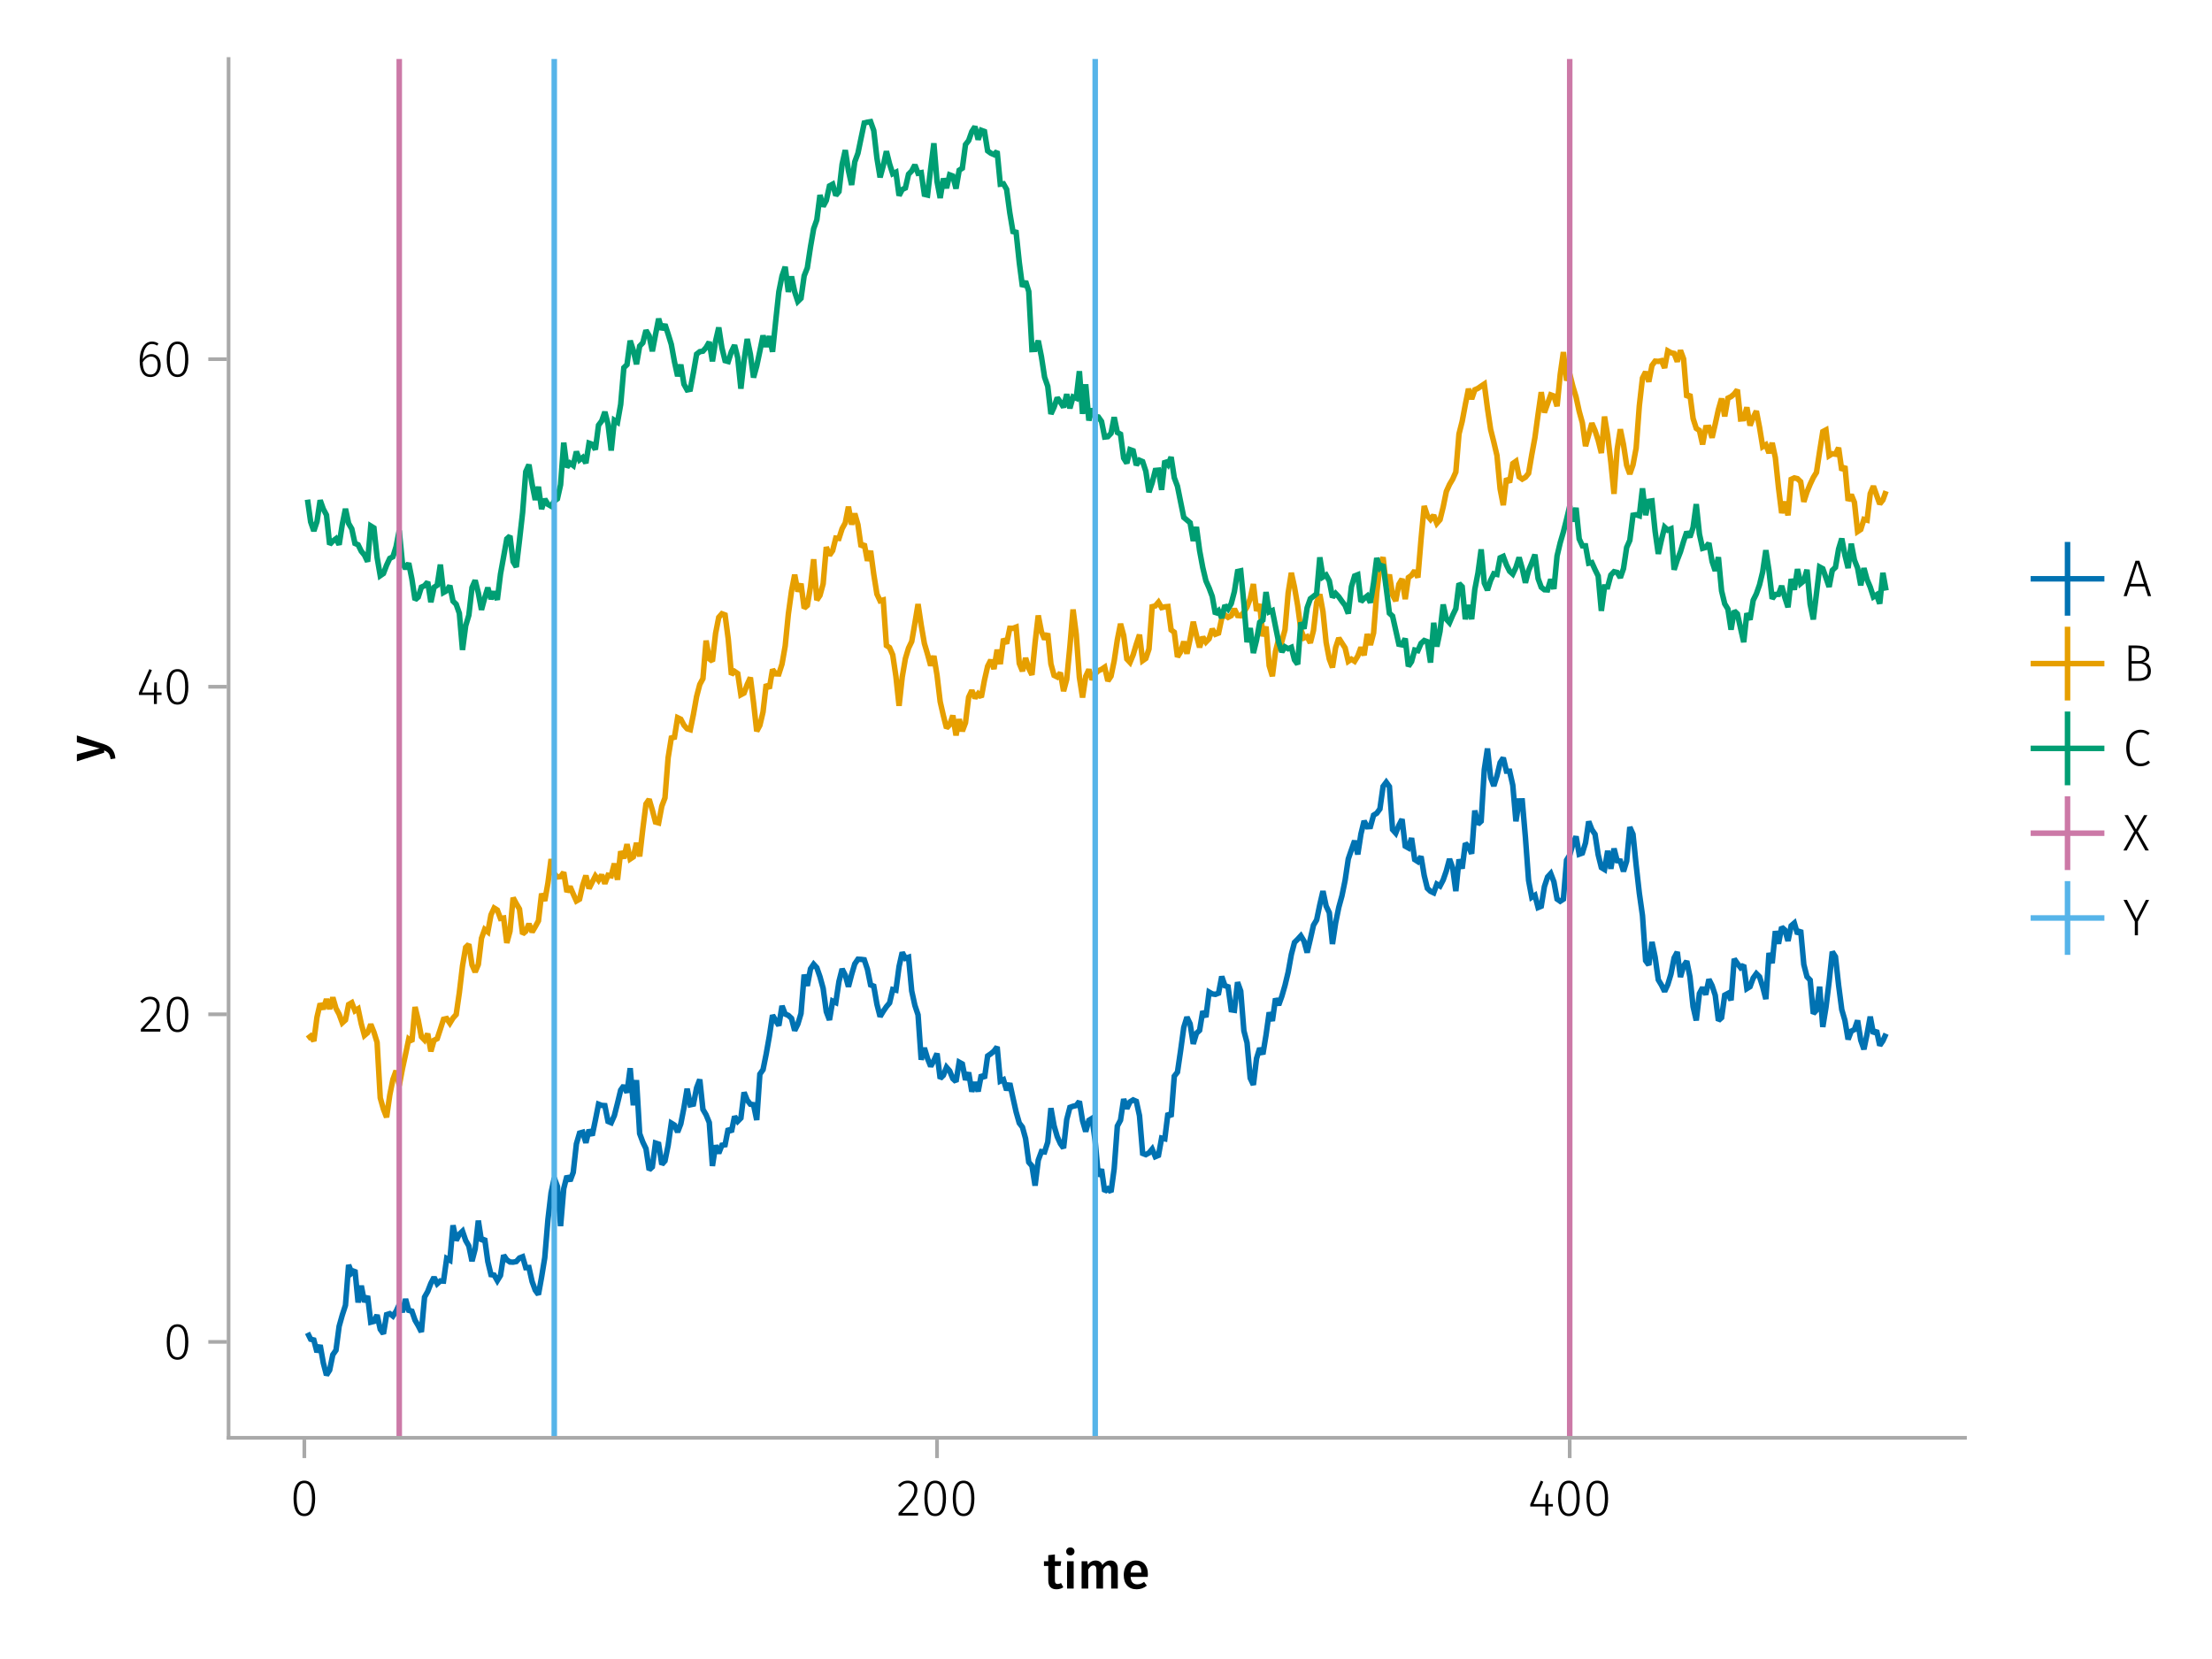 <?xml version="1.0" encoding="UTF-8"?>
<svg xmlns="http://www.w3.org/2000/svg" xmlns:xlink="http://www.w3.org/1999/xlink" width="600" height="450" viewBox="0 0 600 450">
<defs>
<g>
<g id="glyph-0-0-fb2230cc">
<path d="M 5.312 -0.344 C 5.051 -0.156 4.758 -0.02 4.438 0.062 C 4.125 0.156 3.797 0.203 3.453 0.203 C 2.723 0.203 2.172 0 1.797 -0.406 C 1.422 -0.812 1.234 -1.414 1.234 -2.219 L 1.234 -6.125 L 0.062 -6.125 L 0.062 -7.406 L 1.234 -7.406 L 1.234 -9.047 L 3.031 -9.25 L 3.031 -7.406 L 4.75 -7.406 L 4.562 -6.125 L 3.031 -6.125 L 3.031 -2.25 C 3.031 -1.883 3.094 -1.625 3.219 -1.469 C 3.344 -1.312 3.539 -1.234 3.812 -1.234 C 4.082 -1.234 4.375 -1.32 4.688 -1.5 Z M 5.312 -0.344 "/>
</g>
<g id="glyph-1-0-fb2230cc">
<path d="M 2.875 -7.406 L 2.875 0 L 1.078 0 L 1.078 -7.406 Z M 1.969 -11.156 C 2.301 -11.156 2.57 -11.051 2.781 -10.844 C 2.988 -10.633 3.094 -10.375 3.094 -10.062 C 3.094 -9.758 2.988 -9.504 2.781 -9.297 C 2.57 -9.086 2.301 -8.984 1.969 -8.984 C 1.633 -8.984 1.363 -9.086 1.156 -9.297 C 0.945 -9.504 0.844 -9.758 0.844 -10.062 C 0.844 -10.375 0.945 -10.633 1.156 -10.844 C 1.363 -11.051 1.633 -11.156 1.969 -11.156 Z M 1.969 -11.156 "/>
</g>
<g id="glyph-2-0-fb2230cc">
<path d="M 8.938 -7.609 C 9.531 -7.609 10.004 -7.406 10.359 -7 C 10.711 -6.594 10.891 -6.047 10.891 -5.359 L 10.891 0 L 9.094 0 L 9.094 -5.078 C 9.094 -5.867 8.82 -6.266 8.281 -6.266 C 8 -6.266 7.75 -6.172 7.531 -5.984 C 7.32 -5.805 7.109 -5.531 6.891 -5.156 L 6.891 0 L 5.094 0 L 5.094 -5.078 C 5.094 -5.867 4.82 -6.266 4.281 -6.266 C 3.988 -6.266 3.734 -6.172 3.516 -5.984 C 3.305 -5.805 3.094 -5.531 2.875 -5.156 L 2.875 0 L 1.078 0 L 1.078 -7.406 L 2.625 -7.406 L 2.766 -6.438 C 3.328 -7.219 4.039 -7.609 4.906 -7.609 C 5.344 -7.609 5.719 -7.5 6.031 -7.281 C 6.344 -7.062 6.566 -6.758 6.703 -6.375 C 7.004 -6.77 7.332 -7.07 7.688 -7.281 C 8.051 -7.5 8.469 -7.609 8.938 -7.609 Z M 8.938 -7.609 "/>
</g>
<g id="glyph-2-1-fb2230cc">
<path d="M 7.156 -3.875 C 7.156 -3.781 7.141 -3.539 7.109 -3.156 L 2.469 -3.156 C 2.52 -2.438 2.703 -1.922 3.016 -1.609 C 3.336 -1.297 3.758 -1.141 4.281 -1.141 C 4.613 -1.141 4.922 -1.191 5.203 -1.297 C 5.492 -1.41 5.801 -1.582 6.125 -1.812 L 6.875 -0.781 C 6.051 -0.125 5.133 0.203 4.125 0.203 C 3 0.203 2.129 -0.141 1.516 -0.828 C 0.91 -1.516 0.609 -2.457 0.609 -3.656 C 0.609 -4.406 0.738 -5.082 1 -5.688 C 1.258 -6.289 1.633 -6.758 2.125 -7.094 C 2.625 -7.438 3.211 -7.609 3.891 -7.609 C 4.93 -7.609 5.734 -7.281 6.297 -6.625 C 6.867 -5.969 7.156 -5.051 7.156 -3.875 Z M 5.375 -4.391 C 5.375 -5.691 4.895 -6.344 3.938 -6.344 C 3.5 -6.344 3.156 -6.18 2.906 -5.859 C 2.656 -5.535 2.508 -5.02 2.469 -4.312 L 5.375 -4.312 Z M 5.375 -4.391 "/>
</g>
<g id="glyph-3-0-fb2230cc">
<path d="M 3.844 -9.469 C 4.812 -9.469 5.539 -9.055 6.031 -8.234 C 6.531 -7.422 6.781 -6.223 6.781 -4.641 C 6.781 -3.078 6.531 -1.883 6.031 -1.062 C 5.531 -0.25 4.801 0.156 3.844 0.156 C 2.883 0.156 2.156 -0.25 1.656 -1.062 C 1.164 -1.883 0.922 -3.082 0.922 -4.656 C 0.922 -6.238 1.164 -7.438 1.656 -8.25 C 2.156 -9.062 2.883 -9.469 3.844 -9.469 Z M 3.844 -8.797 C 2.457 -8.797 1.766 -7.414 1.766 -4.656 C 1.766 -1.895 2.457 -0.516 3.844 -0.516 C 4.531 -0.516 5.047 -0.848 5.391 -1.516 C 5.742 -2.191 5.922 -3.234 5.922 -4.641 C 5.922 -6.055 5.742 -7.102 5.391 -7.781 C 5.047 -8.457 4.531 -8.797 3.844 -8.797 Z M 3.844 -8.797 "/>
</g>
<g id="glyph-3-1-fb2230cc">
<path d="M 3.156 -9.469 C 3.938 -9.469 4.555 -9.238 5.016 -8.781 C 5.484 -8.32 5.719 -7.734 5.719 -7.016 C 5.719 -6.41 5.586 -5.844 5.328 -5.312 C 5.078 -4.781 4.68 -4.195 4.141 -3.562 C 3.609 -2.926 2.742 -1.977 1.547 -0.719 L 5.969 -0.719 L 5.859 0 L 0.609 0 L 0.609 -0.688 C 1.879 -2.051 2.789 -3.062 3.344 -3.719 C 3.906 -4.375 4.301 -4.941 4.531 -5.422 C 4.758 -5.898 4.875 -6.414 4.875 -6.969 C 4.875 -7.52 4.711 -7.957 4.391 -8.281 C 4.066 -8.613 3.641 -8.781 3.109 -8.781 C 2.68 -8.781 2.301 -8.691 1.969 -8.516 C 1.633 -8.336 1.316 -8.07 1.016 -7.719 L 0.469 -8.141 C 0.832 -8.586 1.234 -8.922 1.672 -9.141 C 2.109 -9.359 2.602 -9.469 3.156 -9.469 Z M 3.156 -9.469 "/>
</g>
<g id="glyph-3-2-fb2230cc">
<path d="M 6.766 -3.125 L 6.766 -2.453 L 5.5 -2.453 L 5.5 0 L 4.703 0 L 4.703 -2.453 L 0.625 -2.453 L 0.625 -3.047 L 3.469 -9.469 L 4.156 -9.188 L 1.5 -3.125 L 4.703 -3.125 L 4.797 -5.859 L 5.5 -5.859 L 5.5 -3.125 Z M 6.766 -3.125 "/>
</g>
<g id="glyph-4-0-fb2230cc">
<path d="M 3.844 -9.469 C 4.812 -9.469 5.539 -9.055 6.031 -8.234 C 6.531 -7.422 6.781 -6.223 6.781 -4.641 C 6.781 -3.078 6.531 -1.883 6.031 -1.062 C 5.531 -0.25 4.801 0.156 3.844 0.156 C 2.883 0.156 2.156 -0.25 1.656 -1.062 C 1.164 -1.883 0.922 -3.082 0.922 -4.656 C 0.922 -6.238 1.164 -7.438 1.656 -8.25 C 2.156 -9.062 2.883 -9.469 3.844 -9.469 Z M 3.844 -8.797 C 2.457 -8.797 1.766 -7.414 1.766 -4.656 C 1.766 -1.895 2.457 -0.516 3.844 -0.516 C 4.531 -0.516 5.047 -0.848 5.391 -1.516 C 5.742 -2.191 5.922 -3.234 5.922 -4.641 C 5.922 -6.055 5.742 -7.102 5.391 -7.781 C 5.047 -8.457 4.531 -8.797 3.844 -8.797 Z M 3.844 -8.797 "/>
</g>
<g id="glyph-5-0-fb2230cc">
<path d="M 3.844 -9.469 C 4.812 -9.469 5.539 -9.055 6.031 -8.234 C 6.531 -7.422 6.781 -6.223 6.781 -4.641 C 6.781 -3.078 6.531 -1.883 6.031 -1.062 C 5.531 -0.25 4.801 0.156 3.844 0.156 C 2.883 0.156 2.156 -0.25 1.656 -1.062 C 1.164 -1.883 0.922 -3.082 0.922 -4.656 C 0.922 -6.238 1.164 -7.438 1.656 -8.25 C 2.156 -9.062 2.883 -9.469 3.844 -9.469 Z M 3.844 -8.797 C 2.457 -8.797 1.766 -7.414 1.766 -4.656 C 1.766 -1.895 2.457 -0.516 3.844 -0.516 C 4.531 -0.516 5.047 -0.848 5.391 -1.516 C 5.742 -2.191 5.922 -3.234 5.922 -4.641 C 5.922 -6.055 5.742 -7.102 5.391 -7.781 C 5.047 -8.457 4.531 -8.797 3.844 -8.797 Z M 3.844 -8.797 "/>
</g>
<g id="glyph-6-0-fb2230cc">
<path d="M 0.031 -4.656 C 0.945 -4.363 1.656 -3.91 2.156 -3.297 C 2.664 -2.691 2.961 -1.863 3.047 -0.812 L 1.75 -0.625 C 1.676 -1.113 1.57 -1.504 1.438 -1.797 C 1.301 -2.086 1.117 -2.32 0.891 -2.5 C 0.672 -2.676 0.375 -2.844 0 -3 L 0 -2.375 L -7.406 -0.031 L -7.406 -1.938 L -1.188 -3.547 L -7.406 -5.219 L -7.406 -7.062 Z M 0.031 -4.656 "/>
</g>
<g id="glyph-7-0-fb2230cc">
<path d="M 3.844 -9.469 C 4.812 -9.469 5.539 -9.055 6.031 -8.234 C 6.531 -7.422 6.781 -6.223 6.781 -4.641 C 6.781 -3.078 6.531 -1.883 6.031 -1.062 C 5.531 -0.25 4.801 0.156 3.844 0.156 C 2.883 0.156 2.156 -0.25 1.656 -1.062 C 1.164 -1.883 0.922 -3.082 0.922 -4.656 C 0.922 -6.238 1.164 -7.438 1.656 -8.25 C 2.156 -9.062 2.883 -9.469 3.844 -9.469 Z M 3.844 -8.797 C 2.457 -8.797 1.766 -7.414 1.766 -4.656 C 1.766 -1.895 2.457 -0.516 3.844 -0.516 C 4.531 -0.516 5.047 -0.848 5.391 -1.516 C 5.742 -2.191 5.922 -3.234 5.922 -4.641 C 5.922 -6.055 5.742 -7.102 5.391 -7.781 C 5.047 -8.457 4.531 -8.797 3.844 -8.797 Z M 3.844 -8.797 "/>
</g>
<g id="glyph-8-0-fb2230cc">
<path d="M 3.156 -9.469 C 3.938 -9.469 4.555 -9.238 5.016 -8.781 C 5.484 -8.32 5.719 -7.734 5.719 -7.016 C 5.719 -6.41 5.586 -5.844 5.328 -5.312 C 5.078 -4.781 4.68 -4.195 4.141 -3.562 C 3.609 -2.926 2.742 -1.977 1.547 -0.719 L 5.969 -0.719 L 5.859 0 L 0.609 0 L 0.609 -0.688 C 1.879 -2.051 2.789 -3.062 3.344 -3.719 C 3.906 -4.375 4.301 -4.941 4.531 -5.422 C 4.758 -5.898 4.875 -6.414 4.875 -6.969 C 4.875 -7.52 4.711 -7.957 4.391 -8.281 C 4.066 -8.613 3.641 -8.781 3.109 -8.781 C 2.68 -8.781 2.301 -8.691 1.969 -8.516 C 1.633 -8.336 1.316 -8.07 1.016 -7.719 L 0.469 -8.141 C 0.832 -8.586 1.234 -8.922 1.672 -9.141 C 2.109 -9.359 2.602 -9.469 3.156 -9.469 Z M 3.156 -9.469 "/>
</g>
<g id="glyph-9-0-fb2230cc">
<path d="M 6.766 -3.125 L 6.766 -2.453 L 5.5 -2.453 L 5.5 0 L 4.703 0 L 4.703 -2.453 L 0.625 -2.453 L 0.625 -3.047 L 3.469 -9.469 L 4.156 -9.188 L 1.5 -3.125 L 4.703 -3.125 L 4.797 -5.859 L 5.5 -5.859 L 5.5 -3.125 Z M 6.766 -3.125 "/>
</g>
<g id="glyph-10-0-fb2230cc">
<path d="M 4.141 -6.062 C 4.859 -6.062 5.453 -5.812 5.922 -5.312 C 6.391 -4.812 6.625 -4.086 6.625 -3.141 C 6.625 -2.473 6.504 -1.891 6.266 -1.391 C 6.023 -0.891 5.695 -0.504 5.281 -0.234 C 4.863 0.023 4.395 0.156 3.875 0.156 C 2.852 0.156 2.102 -0.238 1.625 -1.031 C 1.156 -1.82 0.922 -2.879 0.922 -4.203 C 0.922 -5.273 1.055 -6.207 1.328 -7 C 1.598 -7.789 1.984 -8.398 2.484 -8.828 C 2.992 -9.254 3.594 -9.469 4.281 -9.469 C 4.906 -9.469 5.484 -9.285 6.016 -8.922 L 5.672 -8.359 C 5.223 -8.648 4.754 -8.797 4.266 -8.797 C 3.516 -8.797 2.914 -8.414 2.469 -7.656 C 2.02 -6.906 1.781 -5.914 1.75 -4.688 C 2.375 -5.602 3.172 -6.062 4.141 -6.062 Z M 3.875 -0.516 C 4.488 -0.516 4.961 -0.75 5.297 -1.219 C 5.629 -1.695 5.797 -2.328 5.797 -3.109 C 5.797 -3.879 5.633 -4.453 5.312 -4.828 C 4.988 -5.203 4.562 -5.391 4.031 -5.391 C 3.562 -5.391 3.133 -5.25 2.75 -4.969 C 2.363 -4.695 2.031 -4.32 1.75 -3.844 C 1.781 -2.758 1.961 -1.93 2.297 -1.359 C 2.629 -0.797 3.156 -0.516 3.875 -0.516 Z M 3.875 -0.516 "/>
</g>
<g id="glyph-10-1-fb2230cc">
<path d="M 3.844 -9.469 C 4.812 -9.469 5.539 -9.055 6.031 -8.234 C 6.531 -7.422 6.781 -6.223 6.781 -4.641 C 6.781 -3.078 6.531 -1.883 6.031 -1.062 C 5.531 -0.25 4.801 0.156 3.844 0.156 C 2.883 0.156 2.156 -0.25 1.656 -1.062 C 1.164 -1.883 0.922 -3.082 0.922 -4.656 C 0.922 -6.238 1.164 -7.438 1.656 -8.25 C 2.156 -9.062 2.883 -9.469 3.844 -9.469 Z M 3.844 -8.797 C 2.457 -8.797 1.766 -7.414 1.766 -4.656 C 1.766 -1.895 2.457 -0.516 3.844 -0.516 C 4.531 -0.516 5.047 -0.848 5.391 -1.516 C 5.742 -2.191 5.922 -3.234 5.922 -4.641 C 5.922 -6.055 5.742 -7.102 5.391 -7.781 C 5.047 -8.457 4.531 -8.797 3.844 -8.797 Z M 3.844 -8.797 "/>
</g>
<g id="glyph-11-0-fb2230cc">
<path d="M 6.797 0 L 5.953 -2.625 L 1.922 -2.625 L 1.078 0 L 0.219 0 L 3.438 -9.594 L 4.484 -9.594 L 7.672 0 Z M 2.156 -3.328 L 5.719 -3.328 L 3.953 -8.906 Z M 2.156 -3.328 "/>
</g>
<g id="glyph-12-0-fb2230cc">
<path d="M 5.406 -5.078 C 6.062 -5.004 6.594 -4.773 7 -4.391 C 7.406 -4.004 7.609 -3.426 7.609 -2.656 C 7.609 -1.758 7.305 -1.094 6.703 -0.656 C 6.098 -0.219 5.254 0 4.172 0 L 1.547 0 L 1.547 -9.594 L 3.703 -9.594 C 4.805 -9.594 5.66 -9.391 6.266 -8.984 C 6.867 -8.586 7.172 -7.992 7.172 -7.203 C 7.172 -6.609 7.008 -6.129 6.688 -5.766 C 6.363 -5.398 5.938 -5.172 5.406 -5.078 Z M 2.391 -8.891 L 2.391 -5.375 L 4.328 -5.375 C 4.922 -5.375 5.398 -5.531 5.766 -5.844 C 6.129 -6.156 6.312 -6.586 6.312 -7.141 C 6.312 -7.766 6.098 -8.211 5.672 -8.484 C 5.254 -8.754 4.625 -8.891 3.781 -8.891 Z M 4.172 -0.703 C 5.891 -0.703 6.75 -1.352 6.75 -2.656 C 6.75 -3.352 6.535 -3.867 6.109 -4.203 C 5.68 -4.535 5.117 -4.703 4.422 -4.703 L 2.391 -4.703 L 2.391 -0.703 Z M 4.172 -0.703 "/>
</g>
<g id="glyph-13-0-fb2230cc">
<path d="M 4.797 -9.75 C 5.328 -9.75 5.773 -9.676 6.141 -9.531 C 6.516 -9.383 6.891 -9.16 7.266 -8.859 L 6.812 -8.297 C 6.488 -8.555 6.176 -8.742 5.875 -8.859 C 5.582 -8.973 5.242 -9.031 4.859 -9.031 C 3.953 -9.031 3.219 -8.68 2.656 -7.984 C 2.094 -7.297 1.812 -6.234 1.812 -4.797 C 1.812 -3.867 1.941 -3.086 2.203 -2.453 C 2.461 -1.816 2.816 -1.348 3.266 -1.047 C 3.723 -0.742 4.238 -0.594 4.812 -0.594 C 5.27 -0.594 5.656 -0.66 5.969 -0.797 C 6.289 -0.93 6.613 -1.129 6.938 -1.391 L 7.375 -0.844 C 6.676 -0.176 5.812 0.156 4.781 0.156 C 4.039 0.156 3.379 -0.035 2.797 -0.422 C 2.211 -0.805 1.754 -1.367 1.422 -2.109 C 1.086 -2.848 0.922 -3.742 0.922 -4.797 C 0.922 -5.859 1.094 -6.758 1.438 -7.5 C 1.781 -8.238 2.242 -8.797 2.828 -9.172 C 3.41 -9.555 4.066 -9.75 4.797 -9.75 Z M 4.797 -9.75 "/>
</g>
<g id="glyph-14-0-fb2230cc">
<path d="M 4.062 -5.188 L 7.062 0 L 6.109 0 L 3.562 -4.609 L 1.047 0 L 0.141 0 L 3.062 -5.156 L 0.438 -9.594 L 1.391 -9.594 L 3.562 -5.719 L 5.75 -9.594 L 6.656 -9.594 Z M 4.062 -5.188 "/>
</g>
<g id="glyph-14-1-fb2230cc">
<path d="M 7.125 -9.594 L 4.094 -3.75 L 4.094 0 L 3.25 0 L 3.25 -3.734 L 0.188 -9.594 L 1.125 -9.594 L 3.703 -4.5 L 6.234 -9.594 Z M 7.125 -9.594 "/>
</g>
</g>
<clipPath id="clip-0-fb2230cc">
<path clip-rule="nonzero" d="M 107 16 L 110 16 L 110 390 L 107 390 Z M 107 16 "/>
</clipPath>
<clipPath id="clip-1-fb2230cc">
<path clip-rule="nonzero" d="M 425 16 L 427 16 L 427 390 L 425 390 Z M 425 16 "/>
</clipPath>
<clipPath id="clip-2-fb2230cc">
<path clip-rule="nonzero" d="M 149 16 L 152 16 L 152 390 L 149 390 Z M 149 16 "/>
</clipPath>
<clipPath id="clip-3-fb2230cc">
<path clip-rule="nonzero" d="M 296 16 L 298 16 L 298 390 L 296 390 Z M 296 16 "/>
</clipPath>
</defs>
<rect x="-60" y="-45" width="720" height="540" fill="rgb(100%, 100%, 100%)" fill-opacity="1"/>
<path fill-rule="nonzero" fill="rgb(100%, 100%, 100%)" fill-opacity="1" d="M 62 390 L 533 390 L 533 16 L 62 16 Z M 62 390 "/>
<g fill="rgb(0%, 0%, 0%)" fill-opacity="1">
<use xlink:href="#glyph-0-0-fb2230cc" x="283.108" y="430.89"/>
</g>
<g fill="rgb(0%, 0%, 0%)" fill-opacity="1">
<use xlink:href="#glyph-1-0-fb2230cc" x="288.358" y="430.89"/>
</g>
<g fill="rgb(0%, 0%, 0%)" fill-opacity="1">
<use xlink:href="#glyph-2-0-fb2230cc" x="292.306" y="430.89"/>
</g>
<g fill="rgb(0%, 0%, 0%)" fill-opacity="1">
<use xlink:href="#glyph-2-1-fb2230cc" x="304.206" y="430.89"/>
</g>
<g fill="rgb(0%, 0%, 0%)" fill-opacity="1">
<use xlink:href="#glyph-3-0-fb2230cc" x="78.701" y="411.09"/>
</g>
<g fill="rgb(0%, 0%, 0%)" fill-opacity="1">
<use xlink:href="#glyph-3-1-fb2230cc" x="243.114" y="411.09"/>
</g>
<g fill="rgb(0%, 0%, 0%)" fill-opacity="1">
<use xlink:href="#glyph-3-0-fb2230cc" x="249.82" y="411.09"/>
</g>
<g fill="rgb(0%, 0%, 0%)" fill-opacity="1">
<use xlink:href="#glyph-3-0-fb2230cc" x="257.52" y="411.09"/>
</g>
<g fill="rgb(0%, 0%, 0%)" fill-opacity="1">
<use xlink:href="#glyph-3-2-fb2230cc" x="414.457" y="411.09"/>
</g>
<g fill="rgb(0%, 0%, 0%)" fill-opacity="1">
<use xlink:href="#glyph-4-0-fb2230cc" x="421.709" y="411.09"/>
</g>
<g fill="rgb(0%, 0%, 0%)" fill-opacity="1">
<use xlink:href="#glyph-5-0-fb2230cc" x="429.409" y="411.09"/>
</g>
<g fill="rgb(0%, 0%, 0%)" fill-opacity="1">
<use xlink:href="#glyph-6-0-fb2230cc" x="28.254" y="206.542"/>
</g>
<g fill="rgb(0%, 0%, 0%)" fill-opacity="1">
<use xlink:href="#glyph-7-0-fb2230cc" x="44.3" y="368.673"/>
</g>
<g fill="rgb(0%, 0%, 0%)" fill-opacity="1">
<use xlink:href="#glyph-8-0-fb2230cc" x="37.594" y="279.82"/>
</g>
<g fill="rgb(0%, 0%, 0%)" fill-opacity="1">
<use xlink:href="#glyph-7-0-fb2230cc" x="44.3" y="279.82"/>
</g>
<g fill="rgb(0%, 0%, 0%)" fill-opacity="1">
<use xlink:href="#glyph-9-0-fb2230cc" x="37.048" y="190.966"/>
</g>
<g fill="rgb(0%, 0%, 0%)" fill-opacity="1">
<use xlink:href="#glyph-7-0-fb2230cc" x="44.3" y="190.966"/>
</g>
<g fill="rgb(0%, 0%, 0%)" fill-opacity="1">
<use xlink:href="#glyph-10-0-fb2230cc" x="36.964" y="102.113"/>
</g>
<g fill="rgb(0%, 0%, 0%)" fill-opacity="1">
<use xlink:href="#glyph-10-1-fb2230cc" x="44.3" y="102.113"/>
</g>
<path fill="none" stroke-width="1.5" stroke-linecap="butt" stroke-linejoin="miter" stroke="rgb(0%, 44.706%, 69.804%)" stroke-opacity="1" stroke-miterlimit="2" d="M 83.41 361.531 L 84.266 363.262 L 85.125 363.469 L 85.984 366.758 L 86.84 364.867 L 87.699 369.707 L 88.559 373 L 89.414 371.645 L 90.273 367.469 L 91.133 366.246 L 91.988 359.758 L 92.848 356.688 L 93.707 354.051 L 94.562 343.117 L 95.422 345.273 L 96.281 344.504 L 97.137 353.293 L 97.996 348.754 L 98.855 353.152 L 99.711 351.551 L 100.57 358.641 L 101.43 358.418 L 102.285 356.707 L 103.145 360.562 L 104.004 361.77 L 104.859 356.598 L 105.719 356.328 L 106.578 356.984 L 107.434 355.684 L 108.293 353.855 L 109.152 355.91 L 110.008 352.363 L 110.867 355.426 L 111.727 355.656 L 112.582 358.109 L 113.441 359.578 L 114.301 361.277 L 115.156 351.84 L 116.016 350.316 L 116.875 348.098 L 117.73 346.453 L 118.59 348.215 L 119.449 347.449 L 120.305 347.496 L 121.164 341.359 L 122.023 341.828 L 122.879 332.363 L 123.738 336.473 L 124.598 334.773 L 125.453 333.961 L 126.312 336.469 L 127.172 337.961 L 128.027 342.094 L 128.887 338.789 L 129.746 331.09 L 130.602 336.637 L 131.461 335.934 L 132.32 342.188 L 133.18 345.746 L 134.035 345.875 L 134.895 347.371 L 135.754 345.961 L 136.609 340.484 L 137.469 341.734 L 138.328 342.312 L 139.184 342.355 L 140.043 342.191 L 140.902 341.23 L 141.758 340.898 L 142.617 343.855 L 143.477 343.816 L 144.332 347.617 L 145.191 349.965 L 146.051 351.137 L 146.906 346.402 L 147.766 341.141 L 148.625 330.832 L 149.48 323.531 L 150.34 319.523 L 151.199 321.82 L 152.055 332.578 L 152.914 322.41 L 153.773 318.996 L 154.629 320.309 L 155.488 318 L 156.348 310.266 L 157.203 307.359 L 158.062 307.117 L 158.922 309.977 L 159.777 306.473 L 160.637 307.984 L 161.496 303.832 L 162.352 299.512 L 163.211 299.84 L 164.07 299.895 L 164.926 304.184 L 165.785 304.543 L 166.645 302.598 L 167.5 299.242 L 168.359 295.691 L 169.219 294.484 L 170.074 296.375 L 170.934 289.75 L 171.793 299.805 L 172.648 292.984 L 173.508 307.48 L 174.367 309.801 L 175.223 311.57 L 176.082 317.32 L 176.941 316.516 L 177.797 310.051 L 178.656 310.336 L 179.516 315.84 L 180.371 314.887 L 181.23 310.68 L 182.09 304.645 L 182.945 305.172 L 183.805 307.062 L 184.664 304.84 L 185.52 300.465 L 186.379 295.312 L 187.238 299.672 L 188.094 299.492 L 188.953 295.07 L 189.812 292.809 L 190.668 300.922 L 191.527 302.387 L 192.387 304.484 L 193.242 316.266 L 194.102 310.688 L 194.961 312.809 L 195.816 310.637 L 196.676 310.52 L 197.535 306.133 L 198.391 307.031 L 199.25 302.828 L 200.109 304.141 L 200.965 303.27 L 201.824 296.305 L 202.684 298.434 L 203.539 299.52 L 204.398 299.648 L 205.258 303.805 L 206.113 291.352 L 206.973 290.141 L 207.832 285.879 L 208.688 281.059 L 209.547 275.379 L 210.406 276.816 L 211.262 278.172 L 212.121 272.848 L 212.98 275.059 L 213.836 275.422 L 214.695 276.227 L 215.555 279.527 L 216.41 277.797 L 217.27 274.914 L 218.129 264.371 L 218.984 267.402 L 219.844 262.812 L 220.703 261.543 L 221.559 262.488 L 222.418 264.953 L 223.277 268.094 L 224.133 274.418 L 224.992 276.66 L 225.852 271.535 L 226.707 271.938 L 227.566 266.23 L 228.426 262.832 L 229.281 264.52 L 230.141 267.629 L 231 264.332 L 231.855 261.457 L 232.715 260.191 L 233.574 260.23 L 234.43 260.34 L 235.289 262.918 L 236.148 267.156 L 237.004 267.488 L 237.863 272.391 L 238.723 275.742 L 239.578 274.324 L 240.438 273.059 L 241.297 272.047 L 242.152 268.402 L 243.012 268.59 L 243.871 262.156 L 244.727 258.34 L 245.586 259.945 L 246.445 259.656 L 247.301 268.805 L 248.16 272.703 L 249.02 275.281 L 249.875 287.441 L 250.734 284.254 L 251.594 287.125 L 252.449 289.242 L 253.309 287.695 L 254.168 285.77 L 255.023 292.531 L 255.883 291.684 L 256.742 289.496 L 257.598 290.48 L 258.457 292.578 L 259.316 293.387 L 260.172 288.121 L 261.031 288.598 L 261.891 292.918 L 262.746 290.918 L 263.605 296.098 L 264.465 293.574 L 265.32 296.043 L 266.18 291.543 L 267.039 292.457 L 267.895 286.422 L 268.754 285.836 L 269.613 285.121 L 270.469 283.961 L 271.328 293.25 L 272.188 292.863 L 273.043 295.699 L 273.902 293.836 L 274.762 297.77 L 275.617 301.598 L 276.477 304.625 L 277.336 305.742 L 278.191 308.855 L 279.051 315.246 L 279.91 316.242 L 280.766 321.594 L 281.625 314.695 L 282.484 312.363 L 283.34 312.461 L 284.199 309.789 L 285.059 300.59 L 285.914 305.355 L 286.773 308.312 L 287.633 310.215 L 288.488 311.414 L 289.348 303.668 L 290.207 300.375 L 291.062 300.07 L 291.922 299.875 L 292.781 298.758 L 293.637 303.992 L 294.496 306.926 L 295.355 303.895 L 296.211 303.363 L 297.07 309.555 L 297.93 319.09 L 298.789 317.133 L 299.645 323.184 L 300.504 322.477 L 301.363 323.297 L 302.219 317.023 L 303.078 305.449 L 303.938 303.836 L 304.793 298.113 L 305.652 300.711 L 306.512 298.871 L 307.367 298.355 L 308.227 298.73 L 309.086 302.637 L 309.941 312.855 L 310.801 313.191 L 311.66 312.723 L 312.516 311.688 L 313.375 313.746 L 314.234 313.387 L 315.09 308.703 L 315.949 308.895 L 316.809 301.949 L 317.664 302.895 L 318.523 291.922 L 319.383 290.82 L 320.238 284.984 L 321.098 278.672 L 321.957 275.906 L 322.812 277.695 L 323.672 283.148 L 324.531 280.285 L 325.387 279.48 L 326.246 274.289 L 327.105 275.867 L 327.961 269.102 L 328.82 269.598 L 329.68 269.719 L 330.535 269.391 L 331.395 264.867 L 332.254 267.375 L 333.109 267.66 L 333.969 273.906 L 334.828 274.039 L 335.684 266.434 L 336.543 268.832 L 337.402 279.598 L 338.258 282.848 L 339.117 292.43 L 339.977 294.258 L 340.832 287.125 L 341.691 284.328 L 342.551 285.953 L 343.406 280.762 L 344.266 274.621 L 345.125 276.926 L 345.98 270.852 L 346.84 272.613 L 347.699 270.23 L 348.555 267.262 L 349.414 263.691 L 350.273 258.895 L 351.129 255.629 L 351.988 254.777 L 352.848 253.836 L 353.703 255.262 L 354.562 258.383 L 355.422 254.742 L 356.277 250.961 L 357.137 249.527 L 357.996 245.391 L 358.852 241.715 L 359.711 245.77 L 360.57 247.566 L 361.426 256.066 L 362.285 250.332 L 363.145 246.109 L 364 242.984 L 364.859 238.793 L 365.719 232.992 L 366.574 230.504 L 367.434 228.055 L 368.293 231.75 L 369.148 226.23 L 370.008 222.691 L 370.867 224.254 L 371.723 224.199 L 372.582 221.105 L 373.441 220.594 L 374.297 219.422 L 375.156 213.324 L 376.016 212.176 L 376.871 213.367 L 377.73 225.02 L 378.59 225.992 L 379.445 223.879 L 380.305 222.211 L 381.164 229.512 L 382.02 229.992 L 382.879 227.332 L 383.738 233.152 L 384.594 233.703 L 385.453 232.32 L 386.312 237.465 L 387.168 240.945 L 388.027 241.77 L 388.887 242.172 L 389.742 239.82 L 390.602 240.336 L 391.461 238.684 L 392.316 236.223 L 393.176 233.008 L 394.035 235.391 L 394.891 241.711 L 395.75 233.125 L 396.609 235.594 L 397.465 228.77 L 398.324 229.617 L 399.184 231.555 L 400.039 219.859 L 400.898 223.555 L 401.758 222.746 L 402.613 208.73 L 403.473 203.035 L 404.332 210.914 L 405.188 213.184 L 406.047 210.457 L 406.906 206.871 L 407.762 205.562 L 408.621 209.176 L 409.48 209.176 L 410.336 212.977 L 411.195 222.773 L 412.055 217.254 L 412.91 217.238 L 413.77 227.188 L 414.629 238.816 L 415.484 243.383 L 416.344 242.852 L 417.203 246.16 L 418.059 245.805 L 418.918 240.473 L 419.777 237.883 L 420.633 236.941 L 421.492 239.18 L 422.352 243.867 L 423.207 244.461 L 424.066 243.898 L 424.926 233.309 L 425.781 231.938 L 426.641 228.938 L 427.5 226.891 L 428.355 231.703 L 429.215 231.387 L 430.074 228.605 L 430.93 222.824 L 431.789 225.023 L 432.648 226.289 L 433.504 231.844 L 434.363 235.309 L 435.223 235.844 L 436.078 230.781 L 436.938 235.656 L 437.797 230.168 L 438.652 233.461 L 439.512 233.555 L 440.371 236.355 L 441.227 233.582 L 442.086 224.355 L 442.945 226.289 L 443.801 234.648 L 444.66 242.254 L 445.52 248.344 L 446.375 260.57 L 447.234 261.742 L 448.094 255.512 L 448.949 259.602 L 449.809 265.754 L 450.668 267.188 L 451.523 268.93 L 452.383 267.074 L 453.242 264.223 L 454.098 259.832 L 454.957 258.234 L 455.816 265.016 L 456.672 262.008 L 457.531 260.711 L 458.391 264.941 L 459.246 273.043 L 460.105 276.789 L 460.965 269.492 L 461.82 267.871 L 462.68 269.789 L 463.539 265.652 L 464.398 267.348 L 465.254 269.965 L 466.113 276.816 L 466.973 276.043 L 467.828 269.926 L 468.688 269.469 L 469.547 271.305 L 470.402 260.098 L 471.262 261.336 L 472.121 262.457 L 472.977 261.789 L 473.836 268.16 L 474.695 267.625 L 475.551 265.285 L 476.41 264.094 L 477.27 264.949 L 478.125 267.648 L 478.984 271 L 479.844 258.492 L 480.699 261.262 L 481.559 252.582 L 482.418 255.98 L 483.273 251.484 L 484.133 252.258 L 484.992 255.227 L 485.848 251.117 L 486.707 250.375 L 487.566 253.312 L 488.422 252.281 L 489.281 261.621 L 490.141 264.934 L 490.996 265.832 L 491.855 274.941 L 492.715 274 L 493.57 267.633 L 494.43 278.562 L 495.289 273.23 L 496.145 266.266 L 497.004 258.164 L 497.863 259.516 L 498.719 267.246 L 499.578 273.871 L 500.438 276.809 L 501.293 281.934 L 502.152 279.695 L 503.012 279.27 L 503.867 276.797 L 504.727 282.148 L 505.586 284.617 L 506.441 280.461 L 507.301 275.762 L 508.16 280.363 L 509.016 279.508 L 509.875 283.578 L 510.734 282.32 L 511.59 280.391 "/>
<path fill="none" stroke-width="1.5" stroke-linecap="butt" stroke-linejoin="miter" stroke="rgb(90.196%, 62.353%, 0%)" stroke-opacity="1" stroke-miterlimit="2" d="M 83.41 281.723 L 84.266 281.062 L 85.125 282.375 L 85.984 275.898 L 86.84 272.234 L 87.699 273.699 L 88.559 271.008 L 89.414 273.676 L 90.273 270.559 L 91.133 273.508 L 91.988 275.098 L 92.848 277.434 L 93.707 276.668 L 94.562 272.48 L 95.422 271.977 L 96.281 274.172 L 97.137 273.641 L 97.996 277.707 L 98.855 280.852 L 99.711 280.125 L 100.57 277.848 L 101.43 279.977 L 102.285 282.738 L 103.145 297.797 L 104.004 300.848 L 104.859 303.055 L 105.719 297.07 L 106.578 292.777 L 107.434 290.438 L 108.293 294.477 L 109.152 289.922 L 110.008 285.992 L 110.867 281.859 L 111.727 282.516 L 112.582 273.148 L 113.441 276.699 L 114.301 281.211 L 115.156 282.102 L 116.016 280.391 L 116.875 285.184 L 117.73 282.172 L 118.59 281.738 L 119.449 279.141 L 120.305 276.48 L 121.164 276.285 L 122.023 277.539 L 122.879 276.141 L 123.738 275.195 L 124.598 269.23 L 125.453 262.016 L 126.312 256.973 L 127.172 256.156 L 128.027 261.699 L 128.887 263.645 L 129.746 261.617 L 130.602 254.512 L 131.461 252.109 L 132.32 252.781 L 133.18 248.148 L 134.035 246.309 L 134.895 246.84 L 135.754 249.133 L 136.609 249.004 L 137.469 255.766 L 138.328 252.605 L 139.184 243.512 L 140.043 245.113 L 140.902 246.566 L 141.758 253.348 L 142.617 252.605 L 143.477 250.582 L 144.332 252.812 L 145.191 251.359 L 146.051 249.785 L 146.906 242.398 L 147.766 244.352 L 148.625 239.52 L 149.48 233.035 L 150.34 237.031 L 151.199 237.875 L 152.055 237.781 L 152.914 236.625 L 153.773 241.93 L 154.629 240.477 L 155.488 242.496 L 156.348 244.391 L 157.203 243.895 L 158.062 240.121 L 158.922 237.5 L 159.777 241.004 L 160.637 239.293 L 161.496 237.617 L 162.352 238.746 L 163.211 237.312 L 164.07 239.672 L 164.926 237.41 L 165.785 237.562 L 166.645 234.234 L 167.5 238.633 L 168.359 230.926 L 169.219 232.816 L 170.074 228.988 L 170.934 232.996 L 171.793 232.426 L 172.648 228.637 L 173.508 232.293 L 174.367 224.836 L 175.223 218.062 L 176.082 216.82 L 176.941 219.699 L 177.797 222.977 L 178.656 223.215 L 179.516 218.672 L 180.371 216.418 L 181.23 205.512 L 182.09 200.172 L 182.945 199.969 L 183.805 194.672 L 184.664 195.082 L 185.52 196.695 L 186.379 197.672 L 187.238 197.93 L 188.094 193.754 L 188.953 188.938 L 189.812 185.66 L 190.668 184.074 L 191.527 173.758 L 192.387 178.699 L 193.242 179.348 L 194.102 171.793 L 194.961 167.453 L 195.816 166.48 L 196.676 166.805 L 197.535 173.348 L 198.391 182.977 L 199.25 182.117 L 200.109 182.699 L 200.965 188.445 L 201.824 187.988 L 202.684 185.641 L 203.539 183.781 L 204.398 190.594 L 205.258 198.336 L 206.113 196.75 L 206.973 193.102 L 207.832 185.617 L 208.688 186.734 L 209.547 181.594 L 210.406 182.777 L 211.262 182.805 L 212.121 180.121 L 212.98 175.242 L 213.836 166.582 L 214.695 160.328 L 215.555 155.883 L 216.41 160.438 L 217.27 158.324 L 218.129 164.961 L 218.984 164.227 L 219.844 159.156 L 220.703 151.699 L 221.559 162.773 L 222.418 161.5 L 223.277 158.344 L 224.133 148.391 L 224.992 150.617 L 225.852 149.363 L 226.707 145.957 L 227.566 146.047 L 228.426 143.391 L 229.281 141.84 L 230.141 137.438 L 231 142.277 L 231.855 139.312 L 232.715 142.328 L 233.574 148.305 L 234.43 147.543 L 235.289 152.109 L 236.148 149.418 L 237.004 155.762 L 237.863 161.133 L 238.723 162.973 L 239.578 162.742 L 240.438 175.09 L 241.297 175.656 L 242.152 177.637 L 243.012 183.453 L 243.871 191.457 L 244.727 183.637 L 245.586 178.637 L 246.445 175.785 L 247.301 174.004 L 248.16 169.062 L 249.02 163.863 L 249.875 169.551 L 250.734 174.535 L 251.594 177.43 L 252.449 180.551 L 253.309 177.934 L 254.168 183.156 L 255.023 190.34 L 255.883 194.086 L 256.742 197.477 L 257.598 196.602 L 258.457 194.074 L 259.316 199.469 L 260.172 195.094 L 261.031 198.324 L 261.891 196.039 L 262.746 189.105 L 263.605 187.273 L 264.465 189.344 L 265.32 188.188 L 266.18 189.094 L 267.039 184.469 L 267.895 180.715 L 268.754 179.031 L 269.613 181.457 L 270.469 176.238 L 271.328 180.129 L 272.188 173.285 L 273.043 174.559 L 273.902 170.418 L 274.762 170.438 L 275.617 170.109 L 276.477 179.938 L 277.336 182.039 L 278.191 178.477 L 279.051 181.297 L 279.91 183.051 L 280.766 174.316 L 281.625 166.949 L 282.484 171.328 L 283.34 173.391 L 284.199 171.832 L 285.059 180.082 L 285.914 183.199 L 286.773 183.625 L 287.633 182.484 L 288.488 187.469 L 289.348 184.266 L 290.207 175.324 L 291.062 165.32 L 291.922 172 L 292.781 183.715 L 293.637 189.199 L 294.496 183.488 L 295.355 181.602 L 296.211 184.344 L 297.07 182.758 L 297.93 181.945 L 298.789 181.551 L 299.645 180.973 L 300.504 184.703 L 301.363 183.406 L 302.219 179.273 L 303.078 173.527 L 303.938 169.211 L 304.793 172.355 L 305.652 178.754 L 306.512 179.676 L 307.367 177.621 L 308.227 174.73 L 309.086 172.164 L 309.941 179.203 L 310.801 178.594 L 311.66 176.031 L 312.516 164.57 L 313.375 164.359 L 314.234 163.348 L 315.09 164.816 L 315.949 164.602 L 316.809 164.523 L 317.664 170.859 L 318.523 171.492 L 319.383 178.176 L 320.238 176.824 L 321.098 174.035 L 321.957 177.297 L 322.812 173.355 L 323.672 168.652 L 324.531 172.324 L 325.387 175.582 L 326.246 172.781 L 327.105 174.16 L 327.961 173.281 L 328.82 170.617 L 329.68 172.043 L 330.535 171.719 L 331.395 167.703 L 332.254 166.773 L 333.109 167.457 L 333.969 166.996 L 334.828 165.176 L 335.684 166.953 L 336.543 167.023 L 337.402 166.059 L 338.258 164.629 L 339.117 162.375 L 339.977 158.422 L 340.832 165.707 L 341.691 163.871 L 342.551 172.574 L 343.406 169.965 L 344.266 180.57 L 345.125 183.418 L 345.98 176.688 L 346.84 173.332 L 347.699 173.996 L 348.555 170.824 L 349.414 160.832 L 350.273 155.379 L 351.129 159.258 L 351.988 164.238 L 352.848 170.719 L 353.703 173.043 L 354.562 172.688 L 355.422 174.375 L 356.277 171.008 L 357.137 163.434 L 357.996 161.207 L 358.852 165.895 L 359.711 174.27 L 360.57 178.762 L 361.426 181.043 L 362.285 175.664 L 363.145 173.078 L 364 174.426 L 364.859 175.75 L 365.719 179.379 L 366.574 178.801 L 367.434 179.367 L 368.293 177.953 L 369.148 175.613 L 370.008 177.734 L 370.867 171.984 L 371.723 174.938 L 372.582 171.688 L 373.441 160.77 L 374.297 153.453 L 375.156 151.164 L 376.016 158.867 L 376.871 155.852 L 377.73 161.387 L 378.59 163 L 379.445 158.496 L 380.305 157.043 L 381.164 162.512 L 382.02 156.656 L 382.879 156.059 L 383.738 154.789 L 384.594 156.641 L 385.453 146.34 L 386.312 137.254 L 387.168 139.867 L 388.027 140.887 L 388.887 139.766 L 389.742 141.961 L 390.602 140.969 L 391.461 137.516 L 392.316 133.324 L 393.176 131.414 L 394.035 129.965 L 394.891 128.02 L 395.75 117.699 L 396.609 114.309 L 397.465 109.758 L 398.324 105.465 L 399.184 108.242 L 400.039 105.723 L 400.898 105.34 L 401.758 104.734 L 402.613 104.168 L 403.473 110.77 L 404.332 116.5 L 405.188 119.902 L 406.047 123.547 L 406.906 132.613 L 407.762 137.023 L 408.621 129.766 L 409.48 130.844 L 410.336 125.738 L 411.195 125.125 L 412.055 129.336 L 412.91 129.953 L 413.77 129.449 L 414.629 128.387 L 415.484 123.359 L 416.344 118.707 L 417.203 112.363 L 418.059 106.375 L 418.918 111.898 L 419.777 109.484 L 420.633 107.105 L 421.492 107.414 L 422.352 110.184 L 423.207 101.57 L 424.066 95.504 L 424.926 103.203 L 425.781 101.41 L 426.641 104.828 L 427.5 107.664 L 428.355 111.586 L 429.215 114.688 L 430.074 121.012 L 430.93 117.895 L 431.789 114.793 L 432.648 116.793 L 433.504 119.441 L 434.363 122.883 L 435.223 112.992 L 436.078 118.164 L 436.938 125.348 L 437.797 133.961 L 438.652 121.863 L 439.512 116.441 L 440.371 120.617 L 441.227 126.211 L 442.086 128.566 L 442.945 126.098 L 443.801 121.555 L 444.66 110.105 L 445.52 102.547 L 446.375 100.879 L 447.234 103.539 L 448.094 99.141 L 448.949 97.961 L 449.809 98.027 L 450.668 97.836 L 451.523 99.797 L 452.383 95.191 L 453.242 95.684 L 454.098 95.871 L 454.957 98.078 L 455.816 95.047 L 456.672 97.352 L 457.531 107.777 L 458.391 106.953 L 459.246 113.508 L 460.105 116.184 L 460.965 116.766 L 461.82 120.555 L 462.68 115.988 L 463.539 115.926 L 464.398 118.711 L 465.254 115.023 L 466.113 111.102 L 466.973 108.102 L 467.828 112.949 L 468.688 108.008 L 469.547 107.582 L 470.402 106.871 L 471.262 105.73 L 472.121 113.641 L 472.977 113.57 L 473.836 110.492 L 474.695 115.402 L 475.551 113.273 L 476.41 111.504 L 477.27 115.926 L 478.125 121.164 L 478.984 120.648 L 479.844 122.879 L 480.699 120.141 L 481.559 124.117 L 482.418 132.289 L 483.273 139.172 L 484.133 136.082 L 484.992 139.781 L 485.848 130.027 L 486.707 129.629 L 487.566 129.844 L 488.422 130.668 L 489.281 136.098 L 490.141 133.445 L 490.996 131.359 L 491.855 129.527 L 492.715 128.137 L 493.57 122.461 L 494.43 117.082 L 495.289 116.625 L 496.145 123.609 L 497.004 123.074 L 497.863 123.195 L 498.719 121.453 L 499.578 127.59 L 500.438 126.469 L 501.293 135.824 L 502.152 134.176 L 503.012 136.273 L 503.867 144.184 L 504.727 143.617 L 505.586 140.879 L 506.441 141.094 L 507.301 133.895 L 508.16 131.883 L 509.016 134.289 L 509.875 136.691 L 510.734 135.609 L 511.59 133.219 "/>
<path fill="none" stroke-width="1.5" stroke-linecap="butt" stroke-linejoin="miter" stroke="rgb(0%, 61.961%, 45.098%)" stroke-opacity="1" stroke-miterlimit="2" d="M 83.41 135.527 L 84.266 141.551 L 85.125 144.023 L 85.984 141.465 L 86.84 135.695 L 87.699 138.082 L 88.559 139.695 L 89.414 147.68 L 90.273 146.773 L 91.133 146.125 L 91.988 147.746 L 92.848 142.223 L 93.707 138.02 L 94.562 141.977 L 95.422 143.457 L 96.281 147.395 L 97.137 147.766 L 97.996 149.512 L 98.855 150.559 L 99.711 152.34 L 100.57 142.672 L 101.43 143.207 L 102.285 151.176 L 103.145 156.156 L 104.004 155.559 L 104.859 153.32 L 105.719 151.465 L 106.578 151.02 L 107.434 148.289 L 108.293 143.902 L 109.152 152.75 L 110.008 154.25 L 110.867 152.762 L 111.727 157.059 L 112.582 162.699 L 113.441 161.961 L 114.301 159.254 L 115.156 158.871 L 116.016 157.859 L 116.875 163.348 L 117.73 159.309 L 118.59 158.746 L 119.449 153.152 L 120.305 160.711 L 121.164 160.234 L 122.023 158.863 L 122.879 163.062 L 123.738 163.906 L 124.598 166.363 L 125.453 176.293 L 126.312 169.746 L 127.172 166.875 L 128.027 159.383 L 128.887 157.422 L 129.746 160.844 L 130.602 165.406 L 131.461 162.23 L 132.32 159.402 L 133.18 162.473 L 134.035 160.492 L 134.895 162.688 L 135.754 155.742 L 136.609 151 L 137.469 146.168 L 138.328 145.395 L 139.184 152.359 L 140.043 153.781 L 140.902 146.586 L 141.758 139.008 L 142.617 127.93 L 143.477 126.043 L 144.332 131.344 L 145.191 135.605 L 146.051 132.043 L 146.906 138.082 L 147.766 135.379 L 148.625 136.801 L 149.48 137.293 L 150.34 135.938 L 151.199 135.297 L 152.055 131.492 L 152.914 120.066 L 153.773 126.727 L 154.629 125.605 L 155.488 126.246 L 156.348 122.496 L 157.203 124.734 L 158.062 124.086 L 158.922 125.617 L 159.777 120.207 L 160.637 120.508 L 161.496 121.93 L 162.352 115.332 L 163.211 114.188 L 164.07 111.727 L 164.926 115.047 L 165.785 122.203 L 166.645 114 L 167.5 114.539 L 168.359 109.695 L 169.219 99.734 L 170.074 98.91 L 170.934 92.414 L 171.793 95.07 L 172.648 98.793 L 173.508 93.879 L 174.367 92.98 L 175.223 89.602 L 176.082 91.094 L 176.941 95.281 L 177.797 90.82 L 178.656 86.449 L 179.516 89.402 L 180.371 88 L 181.23 90.613 L 182.09 93.414 L 182.945 98.102 L 183.805 102.035 L 184.664 98.906 L 185.52 104.211 L 186.379 105.762 L 187.238 105.594 L 188.094 101.035 L 188.953 96.062 L 189.812 95.391 L 190.668 95.25 L 191.527 94.262 L 192.387 92.766 L 193.242 98.012 L 194.102 92.527 L 194.961 88.836 L 195.816 94.348 L 196.676 97.824 L 197.535 98.062 L 198.391 95.391 L 199.25 93.637 L 200.109 97.035 L 200.965 105.418 L 201.824 97.723 L 202.684 91.953 L 203.539 96.086 L 204.398 102.402 L 205.258 99.285 L 206.113 95.242 L 206.973 91.012 L 207.832 94.066 L 208.688 91.203 L 209.547 95.422 L 210.406 87.117 L 211.262 79.141 L 212.121 74.848 L 212.98 72.383 L 213.836 79.18 L 214.695 74.996 L 215.555 79.16 L 216.41 81.762 L 217.27 80.918 L 218.129 74.82 L 218.984 72.66 L 219.844 66.973 L 220.703 62.031 L 221.559 59.637 L 222.418 52.906 L 223.277 55.988 L 224.133 54.379 L 224.992 50.43 L 225.852 49.965 L 226.707 52.996 L 227.566 51.965 L 228.426 44.539 L 229.281 40.734 L 230.141 46.281 L 231 50.156 L 231.855 43.906 L 232.715 41.566 L 233.574 37.418 L 234.43 33.344 L 235.289 33.137 L 236.148 33 L 237.004 35.398 L 237.863 42.875 L 238.723 48.102 L 239.578 44.953 L 240.438 41.035 L 241.297 44.473 L 242.152 47.129 L 243.012 46.715 L 243.871 53.051 L 244.727 51.41 L 245.586 50.988 L 246.445 47.246 L 247.301 46.367 L 248.16 44.742 L 249.02 47 L 249.875 46.836 L 250.734 52.707 L 251.594 52.91 L 252.449 45.699 L 253.309 38.863 L 254.168 49.223 L 255.023 53.711 L 255.883 48.426 L 256.742 51.02 L 257.598 47.43 L 258.457 47.75 L 259.316 51.156 L 260.172 46.184 L 261.031 45.621 L 261.891 39.219 L 262.746 38.121 L 263.605 35.688 L 264.465 34.34 L 265.32 37.859 L 266.18 35.352 L 267.039 35.668 L 267.895 40.918 L 268.754 41.547 L 269.613 41.93 L 270.469 41.062 L 271.328 49.961 L 272.188 49.859 L 273.043 51.352 L 273.902 57.699 L 274.762 62.809 L 275.617 63.008 L 276.477 71.188 L 277.336 77.754 L 278.191 76.301 L 279.051 79.07 L 279.91 94.816 L 280.766 94.77 L 281.625 92.422 L 282.484 96.746 L 283.34 102.309 L 284.199 104.789 L 285.059 112.285 L 285.914 110.434 L 286.773 107.891 L 287.633 109.051 L 288.488 110.473 L 289.348 106.93 L 290.207 110.75 L 291.062 107.672 L 291.922 108.012 L 292.781 100.688 L 293.637 112.262 L 294.496 104.246 L 295.355 114.062 L 296.211 110.863 L 297.07 112.945 L 297.93 113.105 L 298.789 114.32 L 299.645 118.543 L 300.504 118.445 L 301.363 117.547 L 302.219 113.172 L 303.078 117.301 L 303.938 117.766 L 304.793 124.262 L 305.652 125.641 L 306.512 121.969 L 307.367 122.273 L 308.227 126.156 L 309.086 124.844 L 309.941 125.211 L 310.801 127.812 L 311.66 133.496 L 312.516 130.977 L 313.375 127.609 L 314.234 127.527 L 315.09 132.875 L 315.949 125 L 316.809 126.016 L 317.664 123.988 L 318.523 129.586 L 319.383 131.891 L 320.238 136.141 L 321.098 140.344 L 321.957 141.07 L 322.812 141.793 L 323.672 146.742 L 324.531 142.945 L 325.387 149.336 L 326.246 153.949 L 327.105 157.547 L 327.961 159.477 L 328.82 161.777 L 329.68 166.551 L 330.535 165.707 L 331.395 167.609 L 332.254 164.191 L 333.109 165.195 L 333.969 163.734 L 334.828 160.453 L 335.684 155.027 L 336.543 154.836 L 337.402 163.715 L 338.258 174.199 L 339.117 170.363 L 339.977 177.125 L 340.832 173.648 L 341.691 168.816 L 342.551 168.191 L 343.406 160.59 L 344.266 165.98 L 345.125 165.613 L 345.98 169.957 L 346.84 174.191 L 347.699 176.832 L 348.555 175.469 L 349.414 175.965 L 350.273 175.594 L 351.129 178.984 L 351.988 180.176 L 352.848 168.848 L 353.703 170.535 L 354.562 164.852 L 355.422 162.418 L 356.277 161.754 L 357.137 161.066 L 357.996 151.18 L 358.852 156.504 L 359.711 155.98 L 360.57 157.559 L 361.426 162.012 L 362.285 160.973 L 363.145 161.879 L 364 163.102 L 364.859 164.219 L 365.719 166.418 L 366.574 159.121 L 367.434 156.238 L 368.293 155.902 L 369.148 163.207 L 370.008 162.34 L 370.867 161.656 L 371.723 163.461 L 372.582 158.129 L 373.441 151.363 L 374.297 153.996 L 375.156 153.141 L 376.016 159.566 L 376.871 166.324 L 377.73 167.113 L 378.59 170.941 L 379.445 174.75 L 380.305 174.922 L 381.164 173.211 L 382.02 180.727 L 382.879 179.465 L 383.738 176.324 L 384.594 176.496 L 385.453 174.52 L 386.312 173.742 L 387.168 174.055 L 388.027 179.723 L 388.887 168.926 L 389.742 175.387 L 390.602 171.262 L 391.461 163.977 L 392.316 167.949 L 393.176 168.906 L 394.035 166.883 L 394.891 165.113 L 395.75 158.277 L 396.609 159.141 L 397.465 167.969 L 398.324 164.109 L 399.184 167.949 L 400.039 159.871 L 400.898 155.406 L 401.758 149.023 L 402.613 158.152 L 403.473 160.074 L 404.332 157.414 L 405.188 155.629 L 406.047 155.809 L 406.906 151.309 L 407.762 150.918 L 408.621 153.227 L 409.48 154.941 L 410.336 155.711 L 411.195 153.914 L 412.055 151.219 L 412.91 154.227 L 413.77 158.07 L 414.629 154.766 L 415.484 152.699 L 416.344 150.441 L 417.203 156.926 L 418.059 159.277 L 418.918 159.961 L 419.777 160.012 L 420.633 157.152 L 421.492 159.742 L 422.352 150.793 L 423.207 147.207 L 424.066 144.289 L 424.926 140.875 L 425.781 137.281 L 426.641 141.453 L 427.5 137.746 L 428.355 146.176 L 429.215 148.043 L 430.074 148.051 L 430.93 152.77 L 431.789 152.598 L 432.648 154.504 L 433.504 156.246 L 434.363 165.695 L 435.223 159.199 L 436.078 159.188 L 436.938 155.98 L 437.797 155.074 L 438.652 155.27 L 439.512 156.691 L 440.371 154.23 L 441.227 148.496 L 442.086 146.555 L 442.945 139.758 L 443.801 139.617 L 444.66 139.898 L 445.52 132.465 L 446.375 139.727 L 447.234 135.988 L 448.094 135.863 L 448.949 144.148 L 449.809 150.234 L 450.668 146.41 L 451.523 142.996 L 452.383 143.793 L 453.242 143.445 L 454.098 154.535 L 454.957 151.902 L 455.816 149.676 L 456.672 146.836 L 457.531 144.262 L 458.391 145.699 L 459.246 143.07 L 460.105 136.746 L 460.965 144.859 L 461.82 148.734 L 462.68 148.488 L 463.539 147.332 L 464.398 152.293 L 465.254 154.844 L 466.113 151.141 L 466.973 160.262 L 467.828 163.781 L 468.688 165.195 L 469.547 170.789 L 470.402 165.703 L 471.262 166.516 L 472.121 170.379 L 472.977 174.184 L 473.836 166.359 L 474.695 168.09 L 475.551 162.812 L 476.41 161.078 L 477.27 158.617 L 478.125 155.102 L 478.984 149.246 L 479.844 154.883 L 480.699 162.406 L 481.559 161.242 L 482.418 161.211 L 483.273 158.926 L 484.133 162.062 L 484.992 164.711 L 485.848 157.066 L 486.707 159.965 L 487.566 154.371 L 488.422 158.273 L 489.281 157.555 L 490.141 154.543 L 490.996 163.863 L 491.855 168.016 L 492.715 161.027 L 493.57 153.797 L 494.43 154.262 L 495.289 156.711 L 496.145 159.188 L 497.004 154.703 L 497.863 153.887 L 498.719 148.902 L 499.578 146.086 L 500.438 150.609 L 501.293 154.082 L 502.152 147.477 L 503.012 151.918 L 503.867 154.078 L 504.727 158.77 L 505.586 154.117 L 506.441 157.219 L 507.301 159.262 L 508.16 161.887 L 509.016 161.336 L 509.875 163.742 L 510.734 155.383 L 511.59 160.168 "/>
<g clip-path="url(#clip-0-fb2230cc)">
<path fill="none" stroke-width="1.5" stroke-linecap="butt" stroke-linejoin="miter" stroke="rgb(80%, 47.451%, 65.49%)" stroke-opacity="1" stroke-miterlimit="1.155" d="M 108.293 390 L 108.293 16 "/>
</g>
<g clip-path="url(#clip-1-fb2230cc)">
<path fill="none" stroke-width="1.5" stroke-linecap="butt" stroke-linejoin="miter" stroke="rgb(80%, 47.451%, 65.49%)" stroke-opacity="1" stroke-miterlimit="1.155" d="M 425.781 390 L 425.781 16 "/>
</g>
<g clip-path="url(#clip-2-fb2230cc)">
<path fill="none" stroke-width="1.5" stroke-linecap="butt" stroke-linejoin="miter" stroke="rgb(33.725%, 70.588%, 91.373%)" stroke-opacity="1" stroke-miterlimit="1.155" d="M 150.34 390 L 150.34 16 "/>
</g>
<g clip-path="url(#clip-3-fb2230cc)">
<path fill="none" stroke-width="1.5" stroke-linecap="butt" stroke-linejoin="miter" stroke="rgb(33.725%, 70.588%, 91.373%)" stroke-opacity="1" stroke-miterlimit="1.155" d="M 297.07 390 L 297.07 16 "/>
</g>
<path fill="none" stroke-width="1" stroke-linecap="butt" stroke-linejoin="miter" stroke="rgb(66.275%, 66.275%, 66.275%)" stroke-opacity="1" stroke-miterlimit="1.155" d="M 82.551 390.5 L 82.551 395.5 "/>
<path fill="none" stroke-width="1" stroke-linecap="butt" stroke-linejoin="miter" stroke="rgb(66.275%, 66.275%, 66.275%)" stroke-opacity="1" stroke-miterlimit="1.155" d="M 254.168 390.5 L 254.168 395.5 "/>
<path fill="none" stroke-width="1" stroke-linecap="butt" stroke-linejoin="miter" stroke="rgb(66.275%, 66.275%, 66.275%)" stroke-opacity="1" stroke-miterlimit="1.155" d="M 425.781 390.5 L 425.781 395.5 "/>
<path fill="none" stroke-width="1" stroke-linecap="butt" stroke-linejoin="miter" stroke="rgb(66.275%, 66.275%, 66.275%)" stroke-opacity="1" stroke-miterlimit="1.155" d="M 61.5 363.984 L 56.5 363.984 "/>
<path fill="none" stroke-width="1" stroke-linecap="butt" stroke-linejoin="miter" stroke="rgb(66.275%, 66.275%, 66.275%)" stroke-opacity="1" stroke-miterlimit="1.155" d="M 61.5 275.129 L 56.5 275.129 "/>
<path fill="none" stroke-width="1" stroke-linecap="butt" stroke-linejoin="miter" stroke="rgb(66.275%, 66.275%, 66.275%)" stroke-opacity="1" stroke-miterlimit="1.155" d="M 61.5 186.277 L 56.5 186.277 "/>
<path fill="none" stroke-width="1" stroke-linecap="butt" stroke-linejoin="miter" stroke="rgb(66.275%, 66.275%, 66.275%)" stroke-opacity="1" stroke-miterlimit="1.155" d="M 61.5 97.422 L 56.5 97.422 "/>
<path fill="none" stroke-width="1.5" stroke-linecap="butt" stroke-linejoin="miter" stroke="rgb(0%, 44.706%, 69.804%)" stroke-opacity="1" stroke-miterlimit="2" d="M 550.812 157 L 570.812 157 "/>
<path fill="none" stroke-width="1.5" stroke-linecap="butt" stroke-linejoin="miter" stroke="rgb(0%, 44.706%, 69.804%)" stroke-opacity="1" stroke-miterlimit="2" d="M 560.812 167 L 560.812 147 "/>
<path fill="none" stroke-width="1.5" stroke-linecap="butt" stroke-linejoin="miter" stroke="rgb(90.196%, 62.353%, 0%)" stroke-opacity="1" stroke-miterlimit="2" d="M 550.812 180 L 570.812 180 "/>
<path fill="none" stroke-width="1.5" stroke-linecap="butt" stroke-linejoin="miter" stroke="rgb(90.196%, 62.353%, 0%)" stroke-opacity="1" stroke-miterlimit="2" d="M 560.812 190 L 560.812 170 "/>
<path fill="none" stroke-width="1.5" stroke-linecap="butt" stroke-linejoin="miter" stroke="rgb(0%, 61.961%, 45.098%)" stroke-opacity="1" stroke-miterlimit="2" d="M 550.812 203 L 570.812 203 "/>
<path fill="none" stroke-width="1.5" stroke-linecap="butt" stroke-linejoin="miter" stroke="rgb(0%, 61.961%, 45.098%)" stroke-opacity="1" stroke-miterlimit="2" d="M 560.812 213 L 560.812 193 "/>
<path fill="none" stroke-width="1.5" stroke-linecap="butt" stroke-linejoin="miter" stroke="rgb(80%, 47.451%, 65.49%)" stroke-opacity="1" stroke-miterlimit="2" d="M 550.812 226 L 570.812 226 "/>
<path fill="none" stroke-width="1.5" stroke-linecap="butt" stroke-linejoin="miter" stroke="rgb(80%, 47.451%, 65.49%)" stroke-opacity="1" stroke-miterlimit="2" d="M 560.812 236 L 560.812 216 "/>
<path fill="none" stroke-width="1.5" stroke-linecap="butt" stroke-linejoin="miter" stroke="rgb(33.725%, 70.588%, 91.373%)" stroke-opacity="1" stroke-miterlimit="2" d="M 550.812 249 L 570.812 249 "/>
<path fill="none" stroke-width="1.5" stroke-linecap="butt" stroke-linejoin="miter" stroke="rgb(33.725%, 70.588%, 91.373%)" stroke-opacity="1" stroke-miterlimit="2" d="M 560.812 259 L 560.812 239 "/>
<g fill="rgb(0%, 0%, 0%)" fill-opacity="1">
<use xlink:href="#glyph-11-0-fb2230cc" x="575.814" y="161.69"/>
</g>
<g fill="rgb(0%, 0%, 0%)" fill-opacity="1">
<use xlink:href="#glyph-12-0-fb2230cc" x="575.814" y="184.69"/>
</g>
<g fill="rgb(0%, 0%, 0%)" fill-opacity="1">
<use xlink:href="#glyph-13-0-fb2230cc" x="575.814" y="207.69"/>
</g>
<g fill="rgb(0%, 0%, 0%)" fill-opacity="1">
<use xlink:href="#glyph-14-0-fb2230cc" x="575.814" y="230.69"/>
</g>
<g fill="rgb(0%, 0%, 0%)" fill-opacity="1">
<use xlink:href="#glyph-14-1-fb2230cc" x="575.814" y="253.69"/>
</g>
<path fill="none" stroke-width="1" stroke-linecap="butt" stroke-linejoin="miter" stroke="rgb(66.275%, 66.275%, 66.275%)" stroke-opacity="1" stroke-miterlimit="1.155" d="M 61.5 390 L 533.5 390 "/>
<path fill="none" stroke-width="1" stroke-linecap="butt" stroke-linejoin="miter" stroke="rgb(66.275%, 66.275%, 66.275%)" stroke-opacity="1" stroke-miterlimit="1.155" d="M 62 390.5 L 62 15.5 "/>
</svg>
